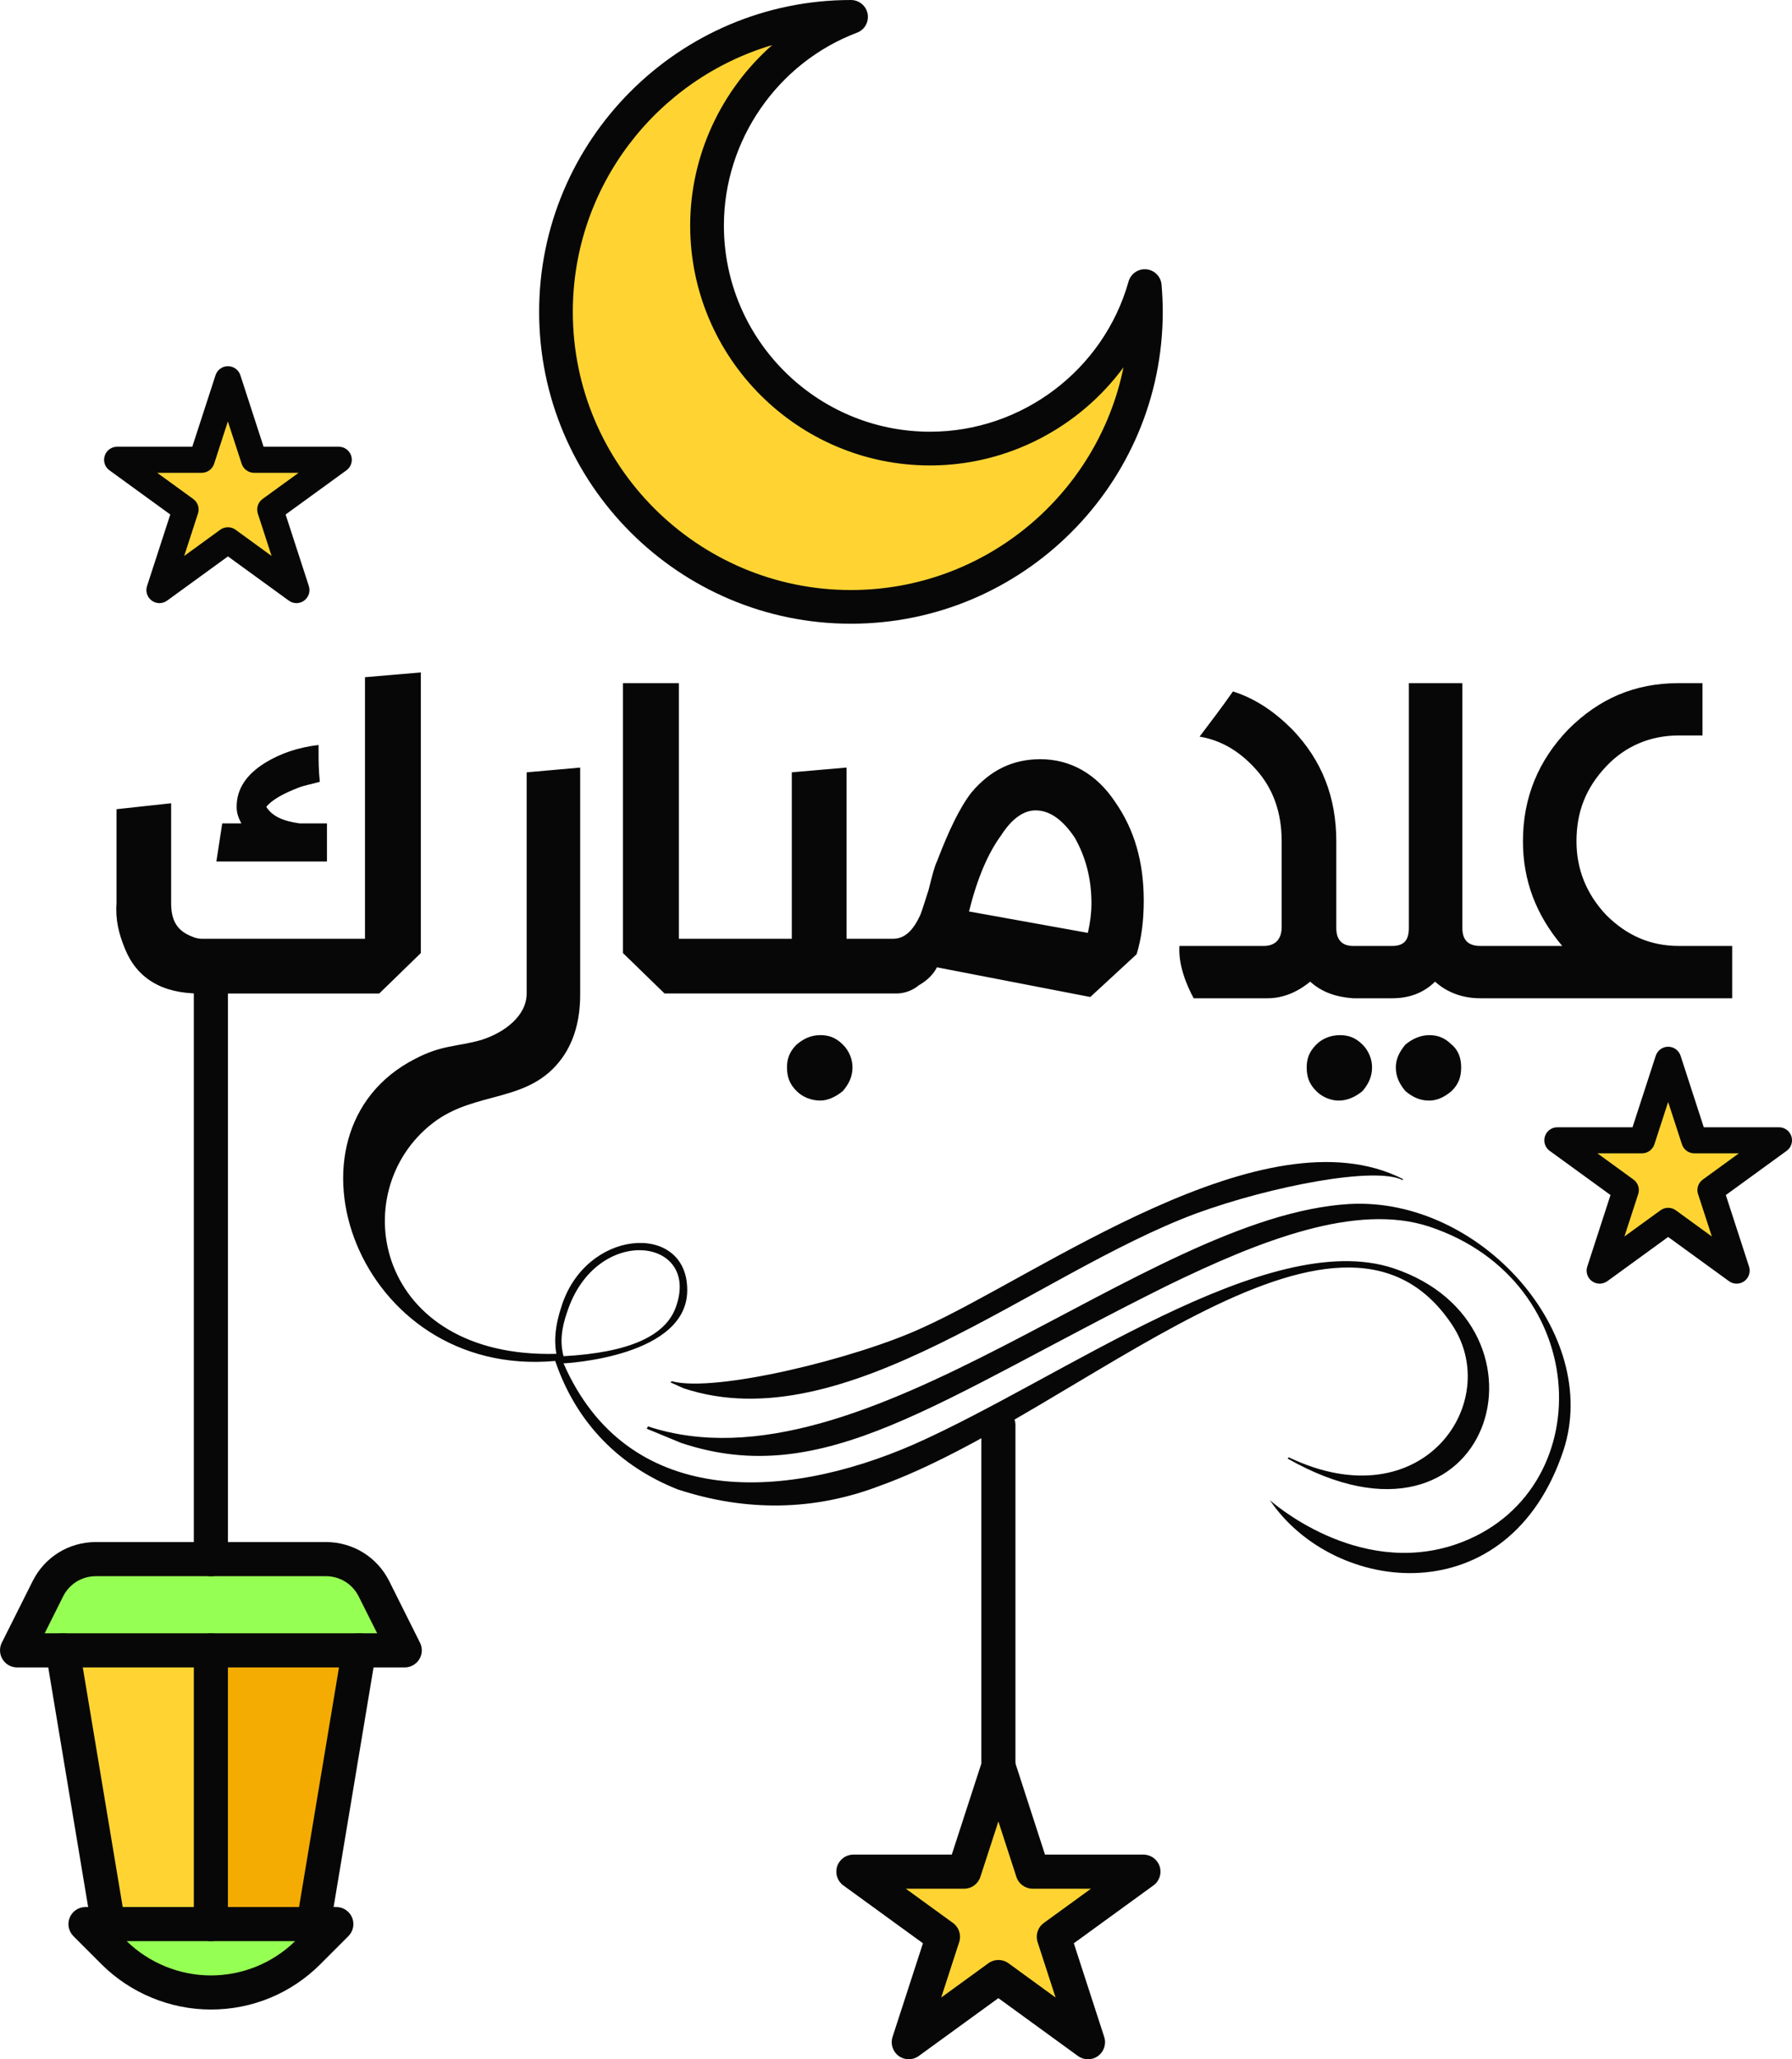 <svg id="_Слой_2" xmlns="http://www.w3.org/2000/svg" width="939.99" height="1080" viewBox="0 0 939.99 1080"><g id="Religion07_372863344"><g id="Religion07_372863344-2"><g id="_127"><g><path d="M908.65 523.55h-132.2c-9.35.0-17.47-3.1-23.7-8.72-5.64 5.62-13.11 8.72-22.44 8.72h-20.57c-8.77-.63-16.27-3.1-22.49-8.72-6.83 5.62-14.35 8.72-22.42 8.72h-38.69c-3.73-6.85-8.12-17.45-7.48-27.44h44.25c6.23.0 9.39-3.75 9.39-9.97v-44.9c0-14.99-4.38-28.1-14.37-38.69-8.12-8.72-17.45-14.33-28.69-16.22 5.64-7.48 11.85-15.58 17.5-23.7 11.83 3.77 21.82 10.62 31.13 19.95 15.58 16.23 23.08 35.57 23.08 58.66v45.52c0 6.24 3.14 9.35 8.77 9.35h20.57c6.24.0 8.72-3.11 8.72-9.35v-128.48h28.07v128.48c0 6.24 3.1 9.35 9.35 9.35h43.03c-13.71-16.23-20.6-34.3-20.6-54.87.0-23.09 8.15-42.42 23.74-58.66 16.2-16.18 34.88-24.3 57.97-24.3h12.48v27.44h-12.48c-14.97.0-28.07 5.62-38.05 16.22-10.58 11.2-15.58 23.7-15.58 39.3.0 14.32 5 27.42 15.58 38.64 10.64 10.63 23.09 16.23 38.05 16.23h28.05v27.43h0zm-218.23 24.32c-3.75 3.75-4.99 7.5-4.99 11.87.0 4.98 1.24 8.72 4.99 12.45 3.06 3.12 7.47 5.02 11.87 5.02s8.7-1.9 12.45-5.02c3.1-3.73 4.97-7.47 4.97-12.45.0-4.37-1.87-8.75-4.97-11.87-3.75-3.73-7.5-4.98-11.87-4.98-4.98.0-9.38 1.87-12.45 4.98h0zm46.75.0c-3.1 3.75-4.99 7.5-4.99 11.87.0 4.98 1.89 8.72 4.99 12.45 3.72 3.12 7.47 5.02 12.48 5.02 4.35.0 8.08-1.9 11.82-5.02 3.75-3.73 4.98-7.47 4.98-12.45.0-4.37-1.23-8.75-4.98-11.87-3.73-3.73-7.47-4.98-11.82-4.98s-8.77 1.87-12.48 4.98h0zm-166.52-58.6c1.25-5.62 1.87-10.62 1.87-15.6.0-13.08-3.13-24.34-8.72-34.29-6.27-9.39-13.1-14.37-20.6-14.37-6.25.0-12.48 4.37-18.08 13.12-6.85 9.35-12.49 22.45-16.83 39.9l62.37 11.23zM355.5 781.13c-29.99-11.86-53.04-34.29-64.26-67.36-104.18 9.37-149.07-119.75-73.58-158.4 14.3-7.5 21.82-6.25 34.9-9.98 11.83-3.75 23.7-12.47 23.7-24.32v-116.01l28.07-2.5v119.13c0 13.1-3.13 24.32-9.39 33.07-17.45 24.32-45.49 16.82-67.97 34.29-46.74 36.17-29.88 123.48 64.89 120.98.0-.62-2.5-9.33 2.5-24.32 12.45-41.15 64.84-44.89 66.09-10.58 1.88 36.79-64.86 39.9-64.86 39.9 33.05 75.47 114.14 72.97 183.97 42.4 77.36-34.28 185.27-114.13 251.34-92.29 89.83 29.93 51.79 160.9-55.52 99.79l.65-.62c70.49 33.67 112.88-29.32 85.43-69.86-59.88-89.2-195.82 47.39-299.98 84.81-34.28 13.1-69.84 13.71-105.99 1.87h0zM220.75 352.66v147.18l-21.82 21.22H104.77c-19.99.0-33.09-8.1-39.32-23.7-3.07-7.48-4.98-14.98-4.33-23.7v-49.27l28.65-3.12v52.39c0 8.1 2.48 13.1 8.12 16.22 2.52 1.25 4.98 2.48 8.12 2.48h85.44v-137.2l29.31-2.5zm-49.24 99.16H113.5l3.07-19.97h10.04c-1.27-2.48-2.48-4.97-2.48-8.7.0-9.35 4.98-16.87 14.95-23.09 8.12-4.98 17.43-8.1 28.03-9.35v3.73c0 4.37.0 9.37.65 15.58-4.37 1.25-8.12 1.87-11.25 3.1-8.08 3.15-13.7 6.27-16.85 10.02 3.15 4.98 8.77 7.47 17.5 8.7h14.35v19.97h0zm177.09 69.24-21.82-21.22v-141.56h29.34v134.08h59.22v-87.31l28.72-2.5v89.81h24.29c6.27.0 10.63-4.35 14.39-12.48 1.23-3.1 2.47-7.47 4.33-13.07 1.88-7.5 3.13-12.49 4.4-14.99 6.2-16.2 11.83-28.05 18.07-36.16 9.97-11.85 21.83-17.49 36.19-17.49 15.55.0 29.3 7.48 39.25 22.47 9.98 14.33 14.97 31.17 14.97 51.75.0 10.62-1.23 19.95-3.74 28.07l-24.3 22.43-80.44-15.57c-1.92 3.73-5.02 6.85-9.39 9.35-3.75 3.12-8.08 4.37-11.82 4.37h-121.66zm93.54 26.8c3.15 3.12 5.03 7.5 5.03 11.87.0 4.98-1.88 8.72-5.03 12.45-3.72 3.12-8.07 5.02-11.78 5.02-5 0-9.39-1.9-12.54-5.02-3.73-3.73-5-7.47-5-12.45.0-4.37 1.27-8.12 5-11.87 3.73-3.12 7.54-4.98 12.54-4.98 4.31.0 8.07 1.25 11.78 4.98h0zm-84.78 208.92-18.1-7.47.62-1.23c113.53 37.42 260.06-110.4 367.99-116.63 68.59-3.75 132.21 67.98 112.28 129.08-28.72 86.71-120.39 76.11-154.06 26.22.0.0 45.5 41.15 97.89 23.09 75.46-26.24 72.36-137.85-14.32-166.55-38.07-12.47-87.96 6.87-137.85 31.2-120.34 59.85-179.63 107.24-254.44 82.29h0zm-2.48-72.32c11.8-35.55-42.42-42.42-57.42 3.74-3.08 8.75-3.73 16.22-1.85 23.07 34.3-1.87 54.22-10.58 59.27-26.81h0zm3.75 43.66-6.92-3.12.63-.62c22.45 6.23 96.68-11.87 131.61-28.07 61.11-27.44 179.62-114.76 251.94-77.96v.62c-14.33-7.48-69.22 3.12-108.48 17.45-85.46 31.82-184.02 119.75-268.79 91.69h0z" fill="#070707"/><g><path d="M177.71 241.12 141.76 267.24 155.48 309.49 119.55 283.37 83.62 309.49 97.35 267.24 61.42 241.12h44.41L119.55 198.89 133.28 241.12H177.71z" fill="#ffd432"/><path d="M83.62 316.32c-1.41.0-2.83-.45-4.01-1.32-2.41-1.75-3.41-4.83-2.48-7.64l12.19-37.52-31.92-23.19c-2.4-1.73-3.39-4.83-2.46-7.64.91-2.81 3.53-4.72 6.49-4.72h39.44l12.19-37.52c.93-2.81 3.53-4.71 6.49-4.71s5.6 1.9 6.53 4.71l12.18 37.52h39.46c2.95.0 5.57 1.92 6.49 4.72.91 2.81-.09 5.91-2.48 7.64l-31.91 23.19 12.18 37.52c.91 2.81-.09 5.89-2.48 7.64-2.4 1.75-5.65 1.75-8.03.0l-31.92-23.19-31.91 23.19c-1.2.87-2.62 1.32-4.03 1.32zm-1.17-68.35 18.91 13.73c2.42 1.75 3.41 4.83 2.48 7.64l-7.23 22.25 18.92-13.77c2.39-1.73 5.65-1.73 8.03.0l18.91 13.77-7.23-22.25c-.92-2.81.09-5.89 2.48-7.64l18.92-13.73h-23.38c-2.95.0-5.58-1.92-6.49-4.73l-7.24-22.23-7.21 22.23c-.93 2.81-3.54 4.73-6.51 4.73H82.43z" fill="#070707"/></g><g><path d="M933.17 598.04 897.22 624.16 910.94 666.39 875.01 640.27 839.08 666.39 852.81 624.16 816.89 598.04H861.29L875.01 555.79 888.75 598.04H933.17z" fill="#ffd432"/><path d="M839.08 673.23c-1.41.0-2.83-.45-4.01-1.3-2.42-1.76-3.41-4.85-2.48-7.64l12.2-37.54-31.92-23.19c-2.4-1.73-3.39-4.81-2.47-7.62.91-2.83 3.53-4.73 6.49-4.73h39.44l12.2-37.54c.92-2.79 3.53-4.71 6.49-4.71s5.6 1.92 6.52 4.71l12.18 37.54h39.46c2.95.0 5.57 1.9 6.49 4.73.9 2.81-.09 5.89-2.48 7.62l-31.91 23.19 12.18 37.54c.9 2.79-.09 5.88-2.49 7.64-2.4 1.73-5.65 1.73-8.03.0l-31.92-23.19-31.91 23.19c-1.2.85-2.62 1.3-4.03 1.3zm-1.16-68.35 18.91 13.75c2.42 1.73 3.41 4.83 2.48 7.64l-7.23 22.23L871 634.75c2.4-1.74 5.65-1.74 8.04.0l18.91 13.75-7.23-22.23c-.93-2.81.08-5.91 2.48-7.64l18.92-13.75h-23.37c-2.95.0-5.58-1.9-6.49-4.73l-7.24-22.23-7.21 22.23c-.93 2.83-3.54 4.73-6.51 4.73h-23.38z" fill="#070707"/></g><g><path d="M599.79 981.6 552.77 1015.78 570.73 1071.06 523.71 1036.88 476.68 1071.06 494.64 1015.78 447.63 981.6H505.76L523.71 926.31 541.67 981.6H599.79z" fill="#ffd432"/><path d="M476.68 1080c-1.85.0-3.7-.58-5.26-1.71-3.13-2.3-4.44-6.34-3.24-10l15.95-49.12-41.77-30.35c-3.12-2.26-4.45-6.3-3.24-9.98 1.2-3.68 4.64-6.18 8.51-6.18h51.62l15.96-49.11c1.2-3.67 4.62-6.16 8.49-6.16s7.31 2.5 8.53 6.16l15.92 49.11h51.63c3.89.0 7.31 2.51 8.51 6.18 1.2 3.68-.1 7.72-3.25 9.98l-41.77 30.35 15.94 49.12c1.2 3.66-.1 7.71-3.25 10-3.12 2.28-7.36 2.28-10.52.0l-41.75-30.35-41.77 30.35c-1.55 1.13-3.4 1.71-5.25 1.71zm-1.54-89.45 24.76 17.98c3.13 2.28 4.44 6.32 3.25 10l-9.45 29.1 24.76-18c3.12-2.28 7.36-2.28 10.52.0l24.73 18-9.45-29.1c-1.2-3.68.1-7.72 3.25-10l24.76-17.98h-30.61c-3.87.0-7.31-2.5-8.51-6.18l-9.45-29.09-9.46 29.09c-1.2 3.68-4.63 6.18-8.49 6.18h-30.62z" fill="#070707"/><path d="M523.71 935.25c-4.94.0-8.94-3.99-8.94-8.94v-178.9c0-4.93 4-8.94 8.94-8.94s8.94 4.01 8.94 8.94v178.9c0 4.95-4.01 8.94-8.94 8.94z" fill="#070707"/></g><g><path d="M600.48 150.06c.38 4.45.58 8.94.58 13.51.0 85.46-69.26 154.72-154.72 154.72s-154.72-69.26-154.72-154.72S360.89 8.86 446.35 8.86h.1c-44.15 16.72-75.59 59.41-75.59 109.44.0 64.6 52.4 116.99 117 116.99 53.6.0 98.78-36.07 112.62-85.22z" fill="#ffd432"/><path d="M446.35 327.12c-90.19.0-163.55-73.37-163.55-163.55S356.16.0 446.35.0c4.28.0 7.98 3.05 8.77 7.25.75 4.21-1.54 8.36-5.51 9.86-41.82 15.83-69.89 56.5-69.89 101.18.0 59.63 48.52 108.13 108.15 108.13 48.22.0 91.04-32.39 104.11-78.76 1.15-4.11 5.09-6.82 9.33-6.41 4.25.39 7.6 3.77 7.98 8.03.41 4.81.63 9.62.63 14.28.0 90.19-73.39 163.56-163.57 163.56zM405.04 23.65c-60.42 17.9-104.57 73.85-104.57 139.92.0 80.43 65.45 145.88 145.88 145.88 70.49.0 129.47-50.25 142.97-116.8-23.26 31.56-60.69 51.46-101.45 51.46-69.4.0-125.84-56.45-125.84-125.83.0-36.73 16.3-71.11 43.02-94.64z" fill="#070707"/></g><g><path d="M56.8 1009.1h119.61l-14.73 14.74c-13.53 13.53-31.89 21.13-51.07 21.13s-37.51-7.6-51.03-21.13l-14.73-14.74h11.95z" fill="#96ff54"/><path d="M196.17 833.28l16.14 32.25H8.95l16.13-32.25c4.76-9.56 14.52-15.58 25.21-15.58h120.67c10.69.0 20.43 6.03 25.21 15.58z" fill="#96ff54"/><path d="M188.36 865.53 164.45 1009.1H110.61V865.53H188.36z" fill="#f4ac03"/><path d="M110.61 865.53V1009.1H56.8L32.86 865.53h77.75z" fill="#ffd432"/><path d="M110.61 826.66c-4.93.0-8.94-4.01-8.94-8.96V518.99c0-4.93 4.01-8.94 8.94-8.94s8.94 4.01 8.94 8.94V817.7c0 4.95-3.99 8.96-8.94 8.96z" fill="#070707"/><path d="M110.61 1018.04c-4.93.0-8.94-4.01-8.94-8.94V865.53c0-4.93 4.01-8.94 8.94-8.94s8.94 4.01 8.94 8.94v143.57c0 4.93-3.99 8.94-8.94 8.94z" fill="#070707"/><path d="M212.31 874.49h-23.94c-4.93.0-8.94-4.01-8.94-8.96s4.01-8.94 8.94-8.94h9.47l-9.68-19.3c-3.27-6.56-9.86-10.64-17.2-10.64H50.29c-7.35.0-13.94 4.08-17.19 10.62l-9.66 19.32h9.42c4.95.0 8.96 4.01 8.96 8.94s-4.01 8.96-8.96 8.96H8.95c-3.1.0-5.99-1.61-7.6-4.25-1.64-2.64-1.78-5.93-.41-8.7l16.17-32.27c6.3-12.66 19.01-20.53 33.19-20.53h120.67c14.15.0 26.89 7.88 33.21 20.53l16.13 32.27c1.39 2.77 1.25 6.06-.39 8.7-1.63 2.63-4.5 4.25-7.6 4.25z" fill="#070707"/><path d="M164.45 1018.04c-.48.0-.97-.04-1.47-.12-4.86-.82-8.17-5.41-7.36-10.29l22.19-133.14H43.43l22.18 133.14c.82 4.88-2.47 9.47-7.33 10.29-4.9.82-9.49-2.48-10.31-7.35L24.06 867c-.45-2.59.29-5.24 1.99-7.26 1.71-2 4.2-3.15 6.82-3.15H188.36c2.64.0 5.14 1.15 6.83 3.15 1.7 2.03 2.43 4.68 2 7.26l-23.93 143.57c-.74 4.37-4.51 7.47-8.82 7.47z" fill="#070707"/><path d="M110.61 1053.92c-21.37.0-42.27-8.66-57.37-23.75l-14.73-14.74c-2.55-2.57-3.32-6.41-1.94-9.74 1.39-3.34 4.64-5.53 8.27-5.53H176.41c3.63.0 6.88 2.2 8.29 5.53 1.37 3.34.62 7.17-1.95 9.74l-14.73 14.74c-15.34 15.31-35.72 23.75-57.4 23.75zm-44.17-35.88c11.72 11.44 27.76 18 44.17 18s32.34-6.39 44.2-18H66.44z" fill="#070707"/></g></g></g></g></g></svg>